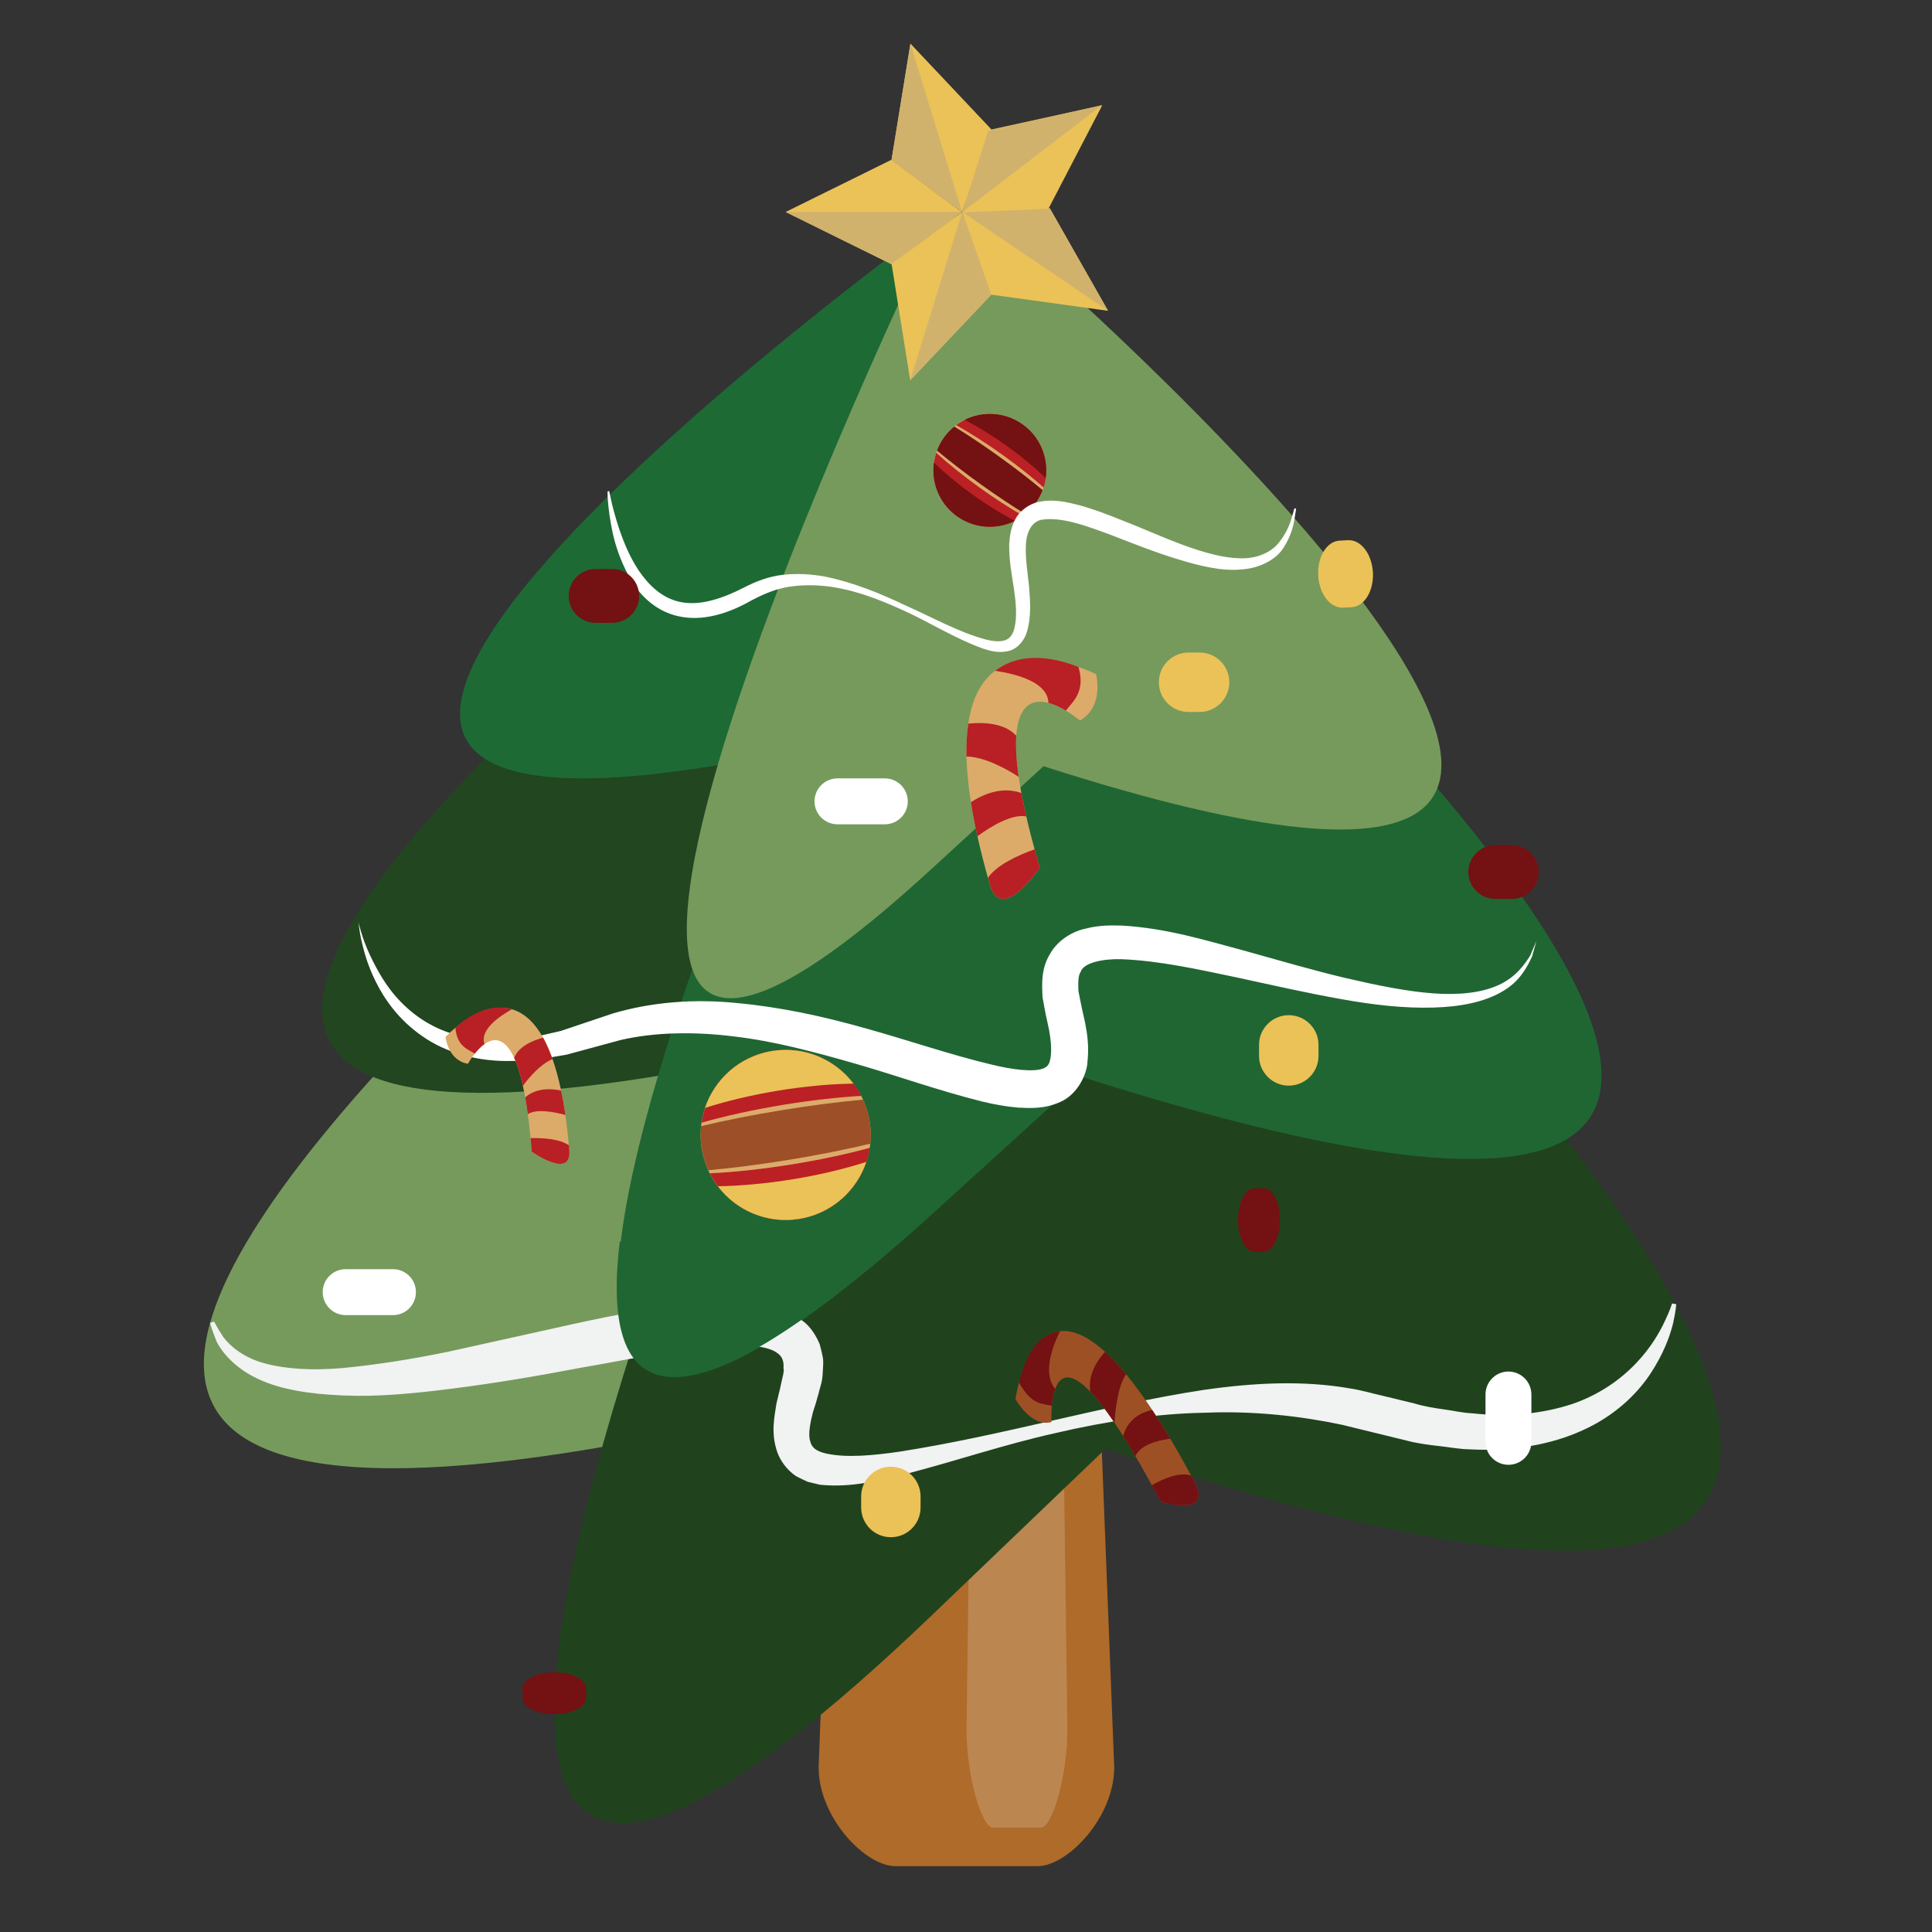 <?xml version="1.0" encoding="utf-8"?>
<!-- Generator: Adobe Illustrator 16.0.0, SVG Export Plug-In . SVG Version: 6.00 Build 0)  -->
<!DOCTYPE svg PUBLIC "-//W3C//DTD SVG 1.1//EN" "http://www.w3.org/Graphics/SVG/1.1/DTD/svg11.dtd">
<svg version="1.1" id="Layer_1" xmlns="http://www.w3.org/2000/svg" xmlns:xlink="http://www.w3.org/1999/xlink" x="0px" y="0px"
	 width="64px" height="64px" viewBox="0 0 64 64" enable-background="new 0 0 64 64" xml:space="preserve">
<rect x="0" y="0" width="64" height="64" fill="#333333" stroke="none"/>
<path fill="#AF6B29" d="M36.164,39.53c0-1.671-0.803-3.024-1.793-3.024h-2.307h-0.1h-2.306c-0.991,0-1.794,1.354-1.794,3.024
	l-0.747,19.011c0,1.67,1.549,3.278,2.541,3.278h2.306h0.1h2.307c0.99,0,2.539-1.608,2.539-3.278L36.164,39.53z"/>
<path opacity="0.2" fill="#F1F2F2" d="M35.104,38.254c0-1.672-0.273-3.027-0.611-3.027h-0.787H33.67h-0.787
	c-0.338,0-0.612,1.355-0.612,3.027l-0.254,19.008c0,1.671,0.528,3.278,0.866,3.278h0.787h0.035h0.787
	c0.338,0,0.867-1.607,0.867-3.278L35.104,38.254z"/>
<path fill="#769A5C" d="M31.488,18.621c0,0-55.652,42.007,0,26.634"/>
<path fill="#20431E" d="M30.867,19.572c0,0-28.127,60.88,0,33.937l5.762-5.522c45.85,15.375,0-26.634,0-26.634
	S32.173,16.663,30.867,19.572z"/>
<path fill="#214620" d="M31.531,12.156c0,0-46.935,33.652,0,21.336"/>
<path fill="#206633" d="M31.006,12.918c0,0-23.721,48.77,0,27.185l4.861-4.422c38.668,12.315,0-21.336,0-21.336
	S32.108,10.588,31.006,12.918z"/>
<path fill="#1D6A35" d="M31.24,7.181c0,0-36.001,26.036,0,16.507"/>
<path fill="#769A5C" d="M30.838,7.771c0,0-18.195,37.731,0,21.032l3.729-3.421c29.66,9.529,0-16.507,0-16.507
	S31.684,5.967,30.838,7.771z"/>
<g>
	<polygon fill="#EBC257" points="26.026,7.022 29.529,8.751 31.862,7.022 29.529,5.293 	"/>
	<polygon fill="#D1B26D" points="26.026,7.022 26.026,7.022 29.529,8.751 31.862,7.022 	"/>
	<polygon fill="#EBC257" points="30.151,12.597 32.837,9.761 31.875,7.022 29.534,8.739 	"/>
	<polygon fill="#D1B26D" points="30.151,12.597 30.151,12.597 32.837,9.761 31.875,7.022 	"/>
	<polygon fill="#EBC257" points="36.705,10.296 34.775,6.899 31.875,7.021 32.836,9.761 	"/>
	<polygon fill="#D1B26D" points="36.705,10.295 36.705,10.296 34.775,6.899 31.875,7.021 	"/>
	<polygon fill="#EBC257" points="36.514,3.486 32.734,4.313 31.88,7.034 34.73,6.917 	"/>
	<polygon fill="#EBC257" points="30.159,1.444 29.533,5.299 31.87,7.022 32.839,4.285 	"/>
	<polygon fill="#D1B26D" points="30.159,1.444 30.159,1.444 29.533,5.299 31.87,7.022 	"/>
	<polygon fill="#D1B26D" points="36.5,3.485 36.5,3.485 32.739,4.333 31.869,7.034 	"/>
</g>
<path fill="#FFFFFF" d="M30.071,26.546c0,0.42-0.34,0.76-0.761,0.76h-1.567c-0.42,0-0.761-0.34-0.761-0.76l0,0
	c0-0.42,0.34-0.761,0.761-0.761h1.567C29.731,25.785,30.071,26.126,30.071,26.546L30.071,26.546z"/>
<path fill="#EBC257" d="M41.707,34.979c0,0.543,0.441,0.984,0.984,0.984l0,0c0.545,0,0.986-0.441,0.986-0.984v-0.365
	c0-0.544-0.441-0.985-0.986-0.985l0,0c-0.543,0-0.984,0.441-0.984,0.985V34.979z"/>
<path fill="#741112" d="M33.729,15.591c0,0.492-0.398,0.892-0.892,0.892l0,0c-0.493,0-0.892-0.4-0.892-0.892v-0.548
	c0-0.493,0.399-0.892,0.892-0.892l0,0c0.493,0,0.892,0.399,0.892,0.892V15.591z"/>
<path fill="#FFFFFF" d="M13.778,42.804c0,0.42-0.34,0.761-0.76,0.761h-1.567c-0.42,0-0.761-0.341-0.761-0.761l0,0
	c0-0.42,0.34-0.761,0.761-0.761h1.567C13.438,42.043,13.778,42.384,13.778,42.804L13.778,42.804z"/>
<path fill="#741112" d="M26.91,38.371c0,0.493-0.399,0.893-0.893,0.893l0,0c-0.493,0-0.892-0.399-0.892-0.893v-0.548
	c0-0.493,0.399-0.894,0.892-0.894l0,0c0.494,0,0.893,0.4,0.893,0.894V38.371z"/>
<path fill="#EBC257" d="M39.738,23.585c0.545,0,0.984-0.441,0.984-0.984l0,0c0-0.544-0.439-0.985-0.984-0.985h-0.365
	c-0.545,0-0.984,0.44-0.984,0.985l0,0c0,0.543,0.439,0.984,0.984,0.984H39.738z"/>
<circle fill="#DCAB69" cx="26.026" cy="37.597" r="2.817"/>
<g>
	<path fill="#BB2025" d="M25.959,36.596c0.927-0.151,1.805-0.248,2.575-0.294c-0.545-1.055-1.723-1.689-2.959-1.487
		c-1.243,0.204-2.161,1.19-2.333,2.375C24.024,36.967,24.955,36.761,25.959,36.596z"/>
	<path fill="#BB2025" d="M26.281,38.564c-1.004,0.164-1.952,0.266-2.765,0.304c0.54,1.066,1.726,1.71,2.968,1.508
		c1.235-0.202,2.15-1.18,2.331-2.353C28.071,38.226,27.208,38.413,26.281,38.564z"/>
</g>
<g>
	<path fill="#EBC257" d="M25.786,36.127c0.889-0.145,1.736-0.22,2.487-0.231c-0.61-0.805-1.636-1.255-2.702-1.079
		c-1.067,0.174-1.895,0.928-2.217,1.884C24.071,36.472,24.897,36.274,25.786,36.127z"/>
	<path fill="#EBC257" d="M26.267,39.064c-0.889,0.144-1.735,0.221-2.487,0.232c0.61,0.805,1.635,1.254,2.702,1.08
		c1.067-0.176,1.894-0.928,2.216-1.887C27.982,38.72,27.156,38.918,26.267,39.064z"/>
</g>
<path fill="#9D4F28" d="M23.224,37.305c-0.025,0.245-0.019,0.492,0.023,0.746c0.041,0.253,0.115,0.491,0.216,0.714
	c0.813-0.074,1.73-0.19,2.699-0.349c0.967-0.158,1.873-0.341,2.668-0.53c0.025-0.242,0.019-0.493-0.023-0.743
	c-0.041-0.254-0.114-0.492-0.215-0.716c-0.813,0.073-1.731,0.191-2.699,0.35C24.925,36.933,24.018,37.115,23.224,37.305z"/>
<circle fill="#DCAB69" cx="32.789" cy="15.58" r="1.869"/>
<g>
	<path fill="#BB2025" d="M33.227,15.08c0.506,0.364,0.963,0.73,1.346,1.07c0.238-0.75-0.018-1.601-0.689-2.085
		c-0.68-0.488-1.574-0.455-2.209,0.018C32.144,14.346,32.678,14.686,33.227,15.08z"/>
	<path fill="#BB2025" d="M32.454,16.155c-0.549-0.395-1.04-0.791-1.44-1.154c-0.247,0.753,0.008,1.611,0.686,2.1
		c0.674,0.483,1.562,0.455,2.197-0.01C33.453,16.835,32.959,16.518,32.454,16.155z"/>
</g>
<g>
	<path fill="#741112" d="M33.365,14.779c0.484,0.349,0.918,0.711,1.275,1.059c0.092-0.665-0.178-1.356-0.76-1.774
		c-0.584-0.419-1.325-0.454-1.925-0.156C32.398,14.136,32.88,14.431,33.365,14.779z"/>
	<path fill="#741112" d="M32.213,16.381c-0.485-0.349-0.917-0.71-1.276-1.057c-0.092,0.665,0.179,1.355,0.76,1.774
		c0.583,0.418,1.324,0.454,1.925,0.155C33.179,17.025,32.698,16.731,32.213,16.381z"/>
</g>
<path fill="#741112" d="M31.61,14.129c-0.125,0.102-0.24,0.223-0.339,0.36c-0.099,0.138-0.177,0.284-0.233,0.437
	c0.417,0.347,0.901,0.723,1.429,1.102c0.528,0.379,1.039,0.719,1.501,1.003c0.125-0.102,0.238-0.222,0.338-0.36
	c0.1-0.137,0.176-0.285,0.232-0.436c-0.414-0.346-0.9-0.722-1.43-1.103C32.582,14.753,32.072,14.413,31.61,14.129z"/>
<path fill="#DCAB69" d="M32.79,29.304c0.384,1.331,1.655-0.563,1.655-0.563c-2.36-8.063,1.328-4.872,1.328-4.872
	c0.816-0.467,0.537-1.535,0.537-1.535S29.826,19.024,32.79,29.304z"/>
<path fill="#B82025" d="M32.016,25.061c-0.01-0.411,0.013-0.773,0.06-1.091c0.555-0.053,1.217-0.008,1.59,0.403
	c-0.025,0.348-0.002,0.794,0.078,1.36C33.353,25.48,32.623,25.07,32.016,25.061z"/>
<path fill="#B82025" d="M33.998,27.045c-0.475-0.089-1.147,0.313-1.62,0.657c-0.09-0.403-0.161-0.778-0.215-1.13
	c0.698-0.446,1.257-0.449,1.671-0.302C33.879,26.511,33.934,26.769,33.998,27.045z"/>
<path fill="#B82025" d="M32.79,29.304c-0.022-0.076-0.043-0.15-0.063-0.224c0.287-0.426,0.988-0.747,1.547-0.945
	c0.055,0.195,0.111,0.397,0.172,0.607C34.445,28.742,33.174,30.635,32.79,29.304z"/>
<path fill="#B82025" d="M32.963,22.221c0.947-0.71,2.119-0.379,2.764-0.125c0.248,0.858-0.23,1.175-0.418,1.444
	c-0.172-0.103-0.375-0.203-0.578-0.256C34.711,22.605,33.703,22.331,32.963,22.221z"/>
<path fill="#741112" d="M50.08,27.994c0.492,0,0.893,0.399,0.893,0.892l0,0c0,0.494-0.4,0.893-0.893,0.893h-0.547
	c-0.492,0-0.893-0.399-0.893-0.893l0,0c0-0.493,0.4-0.892,0.893-0.892H50.08z"/>
<g>
	<path fill="#FFFFFF" d="M20.185,16.271c0,0,0.072,0.485,0.337,1.283c0.141,0.394,0.322,0.873,0.636,1.345
		c0.313,0.461,0.771,0.934,1.413,1.049c0.639,0.122,1.366-0.123,2.077-0.486c0.375-0.197,0.83-0.373,1.294-0.421
		c0.462-0.05,0.933-0.024,1.394,0.061c0.92,0.188,1.806,0.547,2.674,0.96c0.874,0.386,1.741,0.881,2.648,1.123
		c0.222,0.056,0.456,0.084,0.627,0.026c0.172-0.051,0.264-0.193,0.316-0.39c0.102-0.4,0.049-0.884-0.016-1.338
		c-0.07-0.459-0.164-0.933-0.154-1.461c0.018-0.259,0.053-0.528,0.188-0.794c0.131-0.273,0.404-0.482,0.686-0.577
		c0.566-0.15,1.047-0.016,1.488,0.096c0.443,0.123,0.85,0.282,1.242,0.435c0.787,0.304,1.502,0.632,2.174,0.878
		c0.672,0.243,1.305,0.423,1.859,0.434c0.559,0.02,1.01-0.184,1.27-0.488c0.256-0.306,0.385-0.62,0.445-0.833
		c0.063-0.217,0.096-0.333,0.096-0.333l0.057,0.009c0,0-0.02,0.122-0.055,0.35c-0.035,0.227-0.119,0.567-0.365,0.95
		c-0.244,0.392-0.805,0.688-1.438,0.718c-0.637,0.051-1.318-0.118-2.027-0.331c-0.713-0.215-1.455-0.505-2.227-0.807
		c-0.75-0.275-1.65-0.633-2.35-0.507c-0.297,0.083-0.469,0.389-0.49,0.831c-0.023,0.412,0.051,0.88,0.105,1.369
		c0.035,0.491,0.084,0.994-0.078,1.532c-0.08,0.261-0.313,0.559-0.63,0.618c-0.304,0.066-0.568-0.007-0.809-0.083
		c-0.953-0.344-1.766-0.869-2.639-1.265c-0.863-0.398-1.755-0.728-2.643-0.814c-0.442-0.042-0.875-0.028-1.282,0.05
		c-0.408,0.088-0.756,0.24-1.12,0.432c-0.746,0.429-1.611,0.704-2.417,0.521c-0.813-0.178-1.348-0.781-1.634-1.315
		c-0.296-0.545-0.458-1.053-0.548-1.477c-0.176-0.848-0.163-1.342-0.163-1.342L20.185,16.271z"/>
</g>
<g>
	<path fill="#FFFFFF" d="M11.879,30.557c0,0,0.035,0.181,0.144,0.506c0.111,0.323,0.307,0.788,0.633,1.324
		c0.326,0.532,0.835,1.125,1.576,1.537c0.738,0.417,1.698,0.594,2.735,0.513c0.52-0.003,1.059-0.166,1.608-0.285
		c0.555-0.187,1.129-0.38,1.719-0.578c1.307-0.385,2.706-0.491,4.125-0.346c1.418,0.13,2.846,0.437,4.251,0.836
		c1.404,0.389,2.805,0.876,4.172,1.2c0.651,0.162,1.417,0.27,1.747,0.119c0.121-0.067,0.184-0.122,0.219-0.397
		c0.029-0.249,0.002-0.565-0.059-0.884l-0.115-0.53l-0.098-0.532c-0.025-0.473-0.045-0.957,0.244-1.435
		c0.264-0.477,0.785-0.769,1.195-0.845c0.432-0.115,0.818-0.108,1.195-0.099c1.484,0.088,2.762,0.488,3.986,0.814
		c1.219,0.341,2.355,0.671,3.414,0.923c1.059,0.245,2.033,0.444,2.902,0.508c0.865,0.064,1.633-0.02,2.189-0.284
		c0.564-0.262,0.852-0.687,1.031-0.97c0.133-0.315,0.203-0.483,0.203-0.483s-0.049,0.178-0.141,0.512
		c-0.146,0.303-0.379,0.815-0.979,1.158c-0.58,0.35-1.4,0.517-2.314,0.538c-0.918,0.026-1.943-0.081-3.037-0.281
		c-1.094-0.193-2.264-0.459-3.49-0.725c-1.221-0.254-2.531-0.549-3.797-0.597c-0.615-0.015-1.244,0.12-1.336,0.415
		c-0.098,0.134-0.082,0.406-0.078,0.635l0.104,0.522l0.117,0.525c0.076,0.389,0.133,0.8,0.082,1.273
		c-0.01,0.445-0.344,1.122-0.902,1.359c-0.529,0.237-0.98,0.207-1.398,0.188c-0.416-0.035-0.8-0.109-1.173-0.197
		c-1.482-0.369-2.848-0.865-4.221-1.259c-1.367-0.394-2.712-0.751-4.031-0.903c-1.308-0.164-2.609-0.141-3.738,0.119
		c-0.616,0.167-1.214,0.329-1.793,0.486c-0.609,0.097-1.192,0.234-1.776,0.208c-1.153,0.039-2.24-0.276-3.011-0.825
		c-0.781-0.541-1.255-1.229-1.542-1.814c-0.293-0.588-0.41-1.09-0.485-1.426C11.89,30.74,11.879,30.557,11.879,30.557z"/>
</g>
<g>
	<path fill="#F1F2F2" d="M55.527,43.203c0,0-0.012,0.226-0.105,0.638c-0.1,0.409-0.311,1.003-0.758,1.678
		c-0.445,0.669-1.191,1.395-2.244,1.864c-1.045,0.479-2.354,0.703-3.727,0.628c-0.346-0.003-0.688-0.074-1.041-0.111
		c-0.355-0.04-0.715-0.088-1.066-0.181c-0.688-0.169-1.398-0.342-2.129-0.521c-1.354-0.287-2.922-0.467-4.527-0.4
		c-1.615,0.026-3.289,0.284-4.955,0.672c-1.676,0.37-3.323,0.933-5.039,1.376c-0.866,0.207-1.728,0.439-2.767,0.339l-0.405-0.096
		c-0.141-0.063-0.282-0.128-0.418-0.205c-0.274-0.196-0.492-0.48-0.6-0.786c-0.211-0.621-0.1-1.122-0.026-1.601l0.083-0.346
		l0.043-0.172c-0.014,0.047,0.016-0.077,0.022-0.107c0.035-0.189,0.125-0.469,0.086-0.548c0.021-0.263-0.064-0.411-0.219-0.512
		c-0.157-0.122-0.487-0.205-0.839-0.229c-0.351-0.031-0.734-0.02-1.115,0.012c-1.539,0.124-3.086,0.467-4.554,0.716
		c-1.469,0.281-2.879,0.515-4.194,0.682c-1.314,0.17-2.539,0.284-3.639,0.234c-1.095-0.042-2.077-0.188-2.824-0.539
		c-0.754-0.343-1.201-0.863-1.395-1.248c-0.164-0.401-0.215-0.618-0.215-0.618l0.135-0.041c0,0,0.096,0.198,0.308,0.519
		c0.236,0.307,0.674,0.678,1.365,0.863c0.685,0.188,1.578,0.246,2.606,0.153c1.027-0.099,2.19-0.275,3.458-0.535
		c1.272-0.282,2.65-0.587,4.107-0.91c0.736-0.161,1.494-0.322,2.287-0.448c0.79-0.131,1.605-0.259,2.476-0.284
		c0.434-0.016,0.88-0.016,1.354,0.046c0.465,0.063,0.992,0.159,1.507,0.553c0.261,0.173,0.465,0.49,0.59,0.789
		c0.043,0.154,0.08,0.313,0.11,0.47c0.017,0.155-0.001,0.308-0.008,0.462c-0.014,0.352-0.092,0.479-0.14,0.707l-0.098,0.342
		l-0.088,0.275c-0.091,0.351-0.163,0.737-0.092,0.952c0.047,0.202,0.171,0.332,0.529,0.415c0.689,0.151,1.58,0.061,2.419-0.06
		c3.427-0.533,6.796-1.545,10.079-2.046c1.65-0.237,3.277-0.327,4.869-0.049c0.402,0.064,0.713,0.162,1.113,0.252
		c0.342,0.083,0.678,0.165,1.008,0.245c0.33,0.099,0.656,0.15,0.977,0.196c0.322,0.041,0.639,0.12,0.945,0.13
		c1.238,0.138,2.363,0,3.293-0.304c0.928-0.315,1.637-0.837,2.133-1.361c0.5-0.525,0.789-1.045,0.955-1.405
		c0.174-0.362,0.232-0.569,0.232-0.569L55.527,43.203z"/>
</g>
<path fill="#9E5025" d="M39.563,49.077c0.645,1.206-1.111,0.67-1.111,0.67c-3.881-7.327-3.621-2.642-3.621-2.642
	c-0.664,0.194-1.193-0.758-1.193-0.758S34.596,39.768,39.563,49.077z"/>
<path fill="#741112" d="M37.303,45.524c-0.248-0.301-0.482-0.546-0.697-0.745c-0.291,0.322-0.57,0.785-0.488,1.321
	c0.227,0.234,0.49,0.569,0.803,1.029C36.945,46.694,37.029,45.925,37.303,45.524z"/>
<path fill="#741112" d="M37.611,48.237c0.164-0.372,0.723-0.52,1.154-0.579c-0.207-0.347-0.406-0.663-0.598-0.951
	c-0.598,0.133-0.857,0.491-0.961,0.867C37.336,47.775,37.471,47.996,37.611,48.237z"/>
<path fill="#741112" d="M39.563,49.077c-0.035-0.068-0.07-0.136-0.107-0.201c-0.396-0.12-0.918,0.104-1.301,0.323
	c0.098,0.176,0.195,0.357,0.297,0.548C38.451,49.747,40.207,50.283,39.563,49.077z"/>
<path fill="#741112" d="M35.115,44.099c-0.877,0.103-1.215,1.101-1.357,1.702c0.416,0.778,0.832,0.695,1.086,0.768
	c0.016-0.185,0.049-0.389,0.109-0.56C34.543,45.508,34.84,44.657,35.115,44.099z"/>
<path fill="#FFFFFF" d="M49.969,45.434c0.42,0,0.76,0.342,0.76,0.761v1.569c0,0.419-0.34,0.759-0.76,0.759l0,0
	c-0.42,0-0.76-0.34-0.76-0.759v-1.569C49.209,45.775,49.549,45.434,49.969,45.434L49.969,45.434z"/>
<path fill="#EBC257" d="M28.527,49.937c0,0.545,0.44,0.985,0.984,0.985l0,0c0.544,0,0.984-0.44,0.984-0.985v-0.365
	c0-0.545-0.44-0.985-0.984-0.985l0,0c-0.543,0-0.984,0.44-0.984,0.985V49.937z"/>
<path fill="#DCAB69" d="M18.858,38.105c0.081,0.983-1.244,0.044-1.244,0.044c-0.46-5.964-2.112-2.91-2.112-2.91
	c-0.662-0.107-0.744-0.887-0.744-0.887S18.241,30.515,18.858,38.105z"/>
<path fill="#B82025" d="M18.304,35.085c-0.097-0.276-0.202-0.511-0.314-0.711c-0.383,0.104-0.813,0.302-0.957,0.669
	c0.103,0.226,0.201,0.528,0.289,0.927C17.52,35.701,17.903,35.245,18.304,35.085z"/>
<path fill="#B82025" d="M17.485,36.906c0.293-0.179,0.843-0.081,1.244,0.028c-0.042-0.289-0.089-0.559-0.142-0.807
	c-0.577-0.12-0.951,0.019-1.188,0.223C17.429,36.52,17.458,36.705,17.485,36.906z"/>
<path fill="#B82025" d="M18.858,38.105c-0.004-0.055-0.009-0.11-0.013-0.165c-0.3-0.212-0.846-0.248-1.269-0.239
	c0.014,0.144,0.027,0.292,0.039,0.448C17.614,38.149,18.938,39.089,18.858,38.105z"/>
<path fill="#B82025" d="M16.958,33.433c-0.811-0.234-1.507,0.282-1.873,0.613c0.052,0.635,0.449,0.726,0.643,0.857
	c0.089-0.112,0.199-0.229,0.322-0.317C15.891,34.129,16.493,33.693,16.958,33.433z"/>
<path fill="#206633" d="M20.53,41.128c-0.609,5.062,1.427,6.837,9.29,0H20.53z"/>
<path fill="#EBC257" d="M44.771,20.115c0.424-0.021,0.74-0.536,0.709-1.15l0,0c-0.033-0.613-0.4-1.093-0.822-1.07l-0.283,0.014
	c-0.424,0.022-0.74,0.537-0.707,1.149l0,0c0.029,0.614,0.398,1.093,0.82,1.071L44.771,20.115z"/>
<path fill="#741112" d="M41.871,39.363c0.293,0,0.531,0.47,0.531,1.049l0,0c0,0.58-0.238,1.051-0.531,1.051h-0.326
	c-0.293,0-0.533-0.471-0.533-1.051l0,0c0-0.579,0.24-1.049,0.533-1.049H41.871z"/>
<path fill="#741112" d="M20.278,18.848c0.493,0,0.893,0.399,0.893,0.892l0,0c0,0.493-0.399,0.893-0.893,0.893h-0.547
	c-0.493,0-0.892-0.399-0.892-0.893l0,0c0-0.493,0.399-0.892,0.892-0.892H20.278z"/>
<path fill="#741112" d="M17.315,55.928c0-0.293,0.47-0.531,1.05-0.531l0,0c0.58,0,1.049,0.238,1.049,0.531v0.326
	c0,0.293-0.47,0.531-1.049,0.531l0,0c-0.581,0-1.05-0.238-1.05-0.531V55.928z"/>
</svg>
